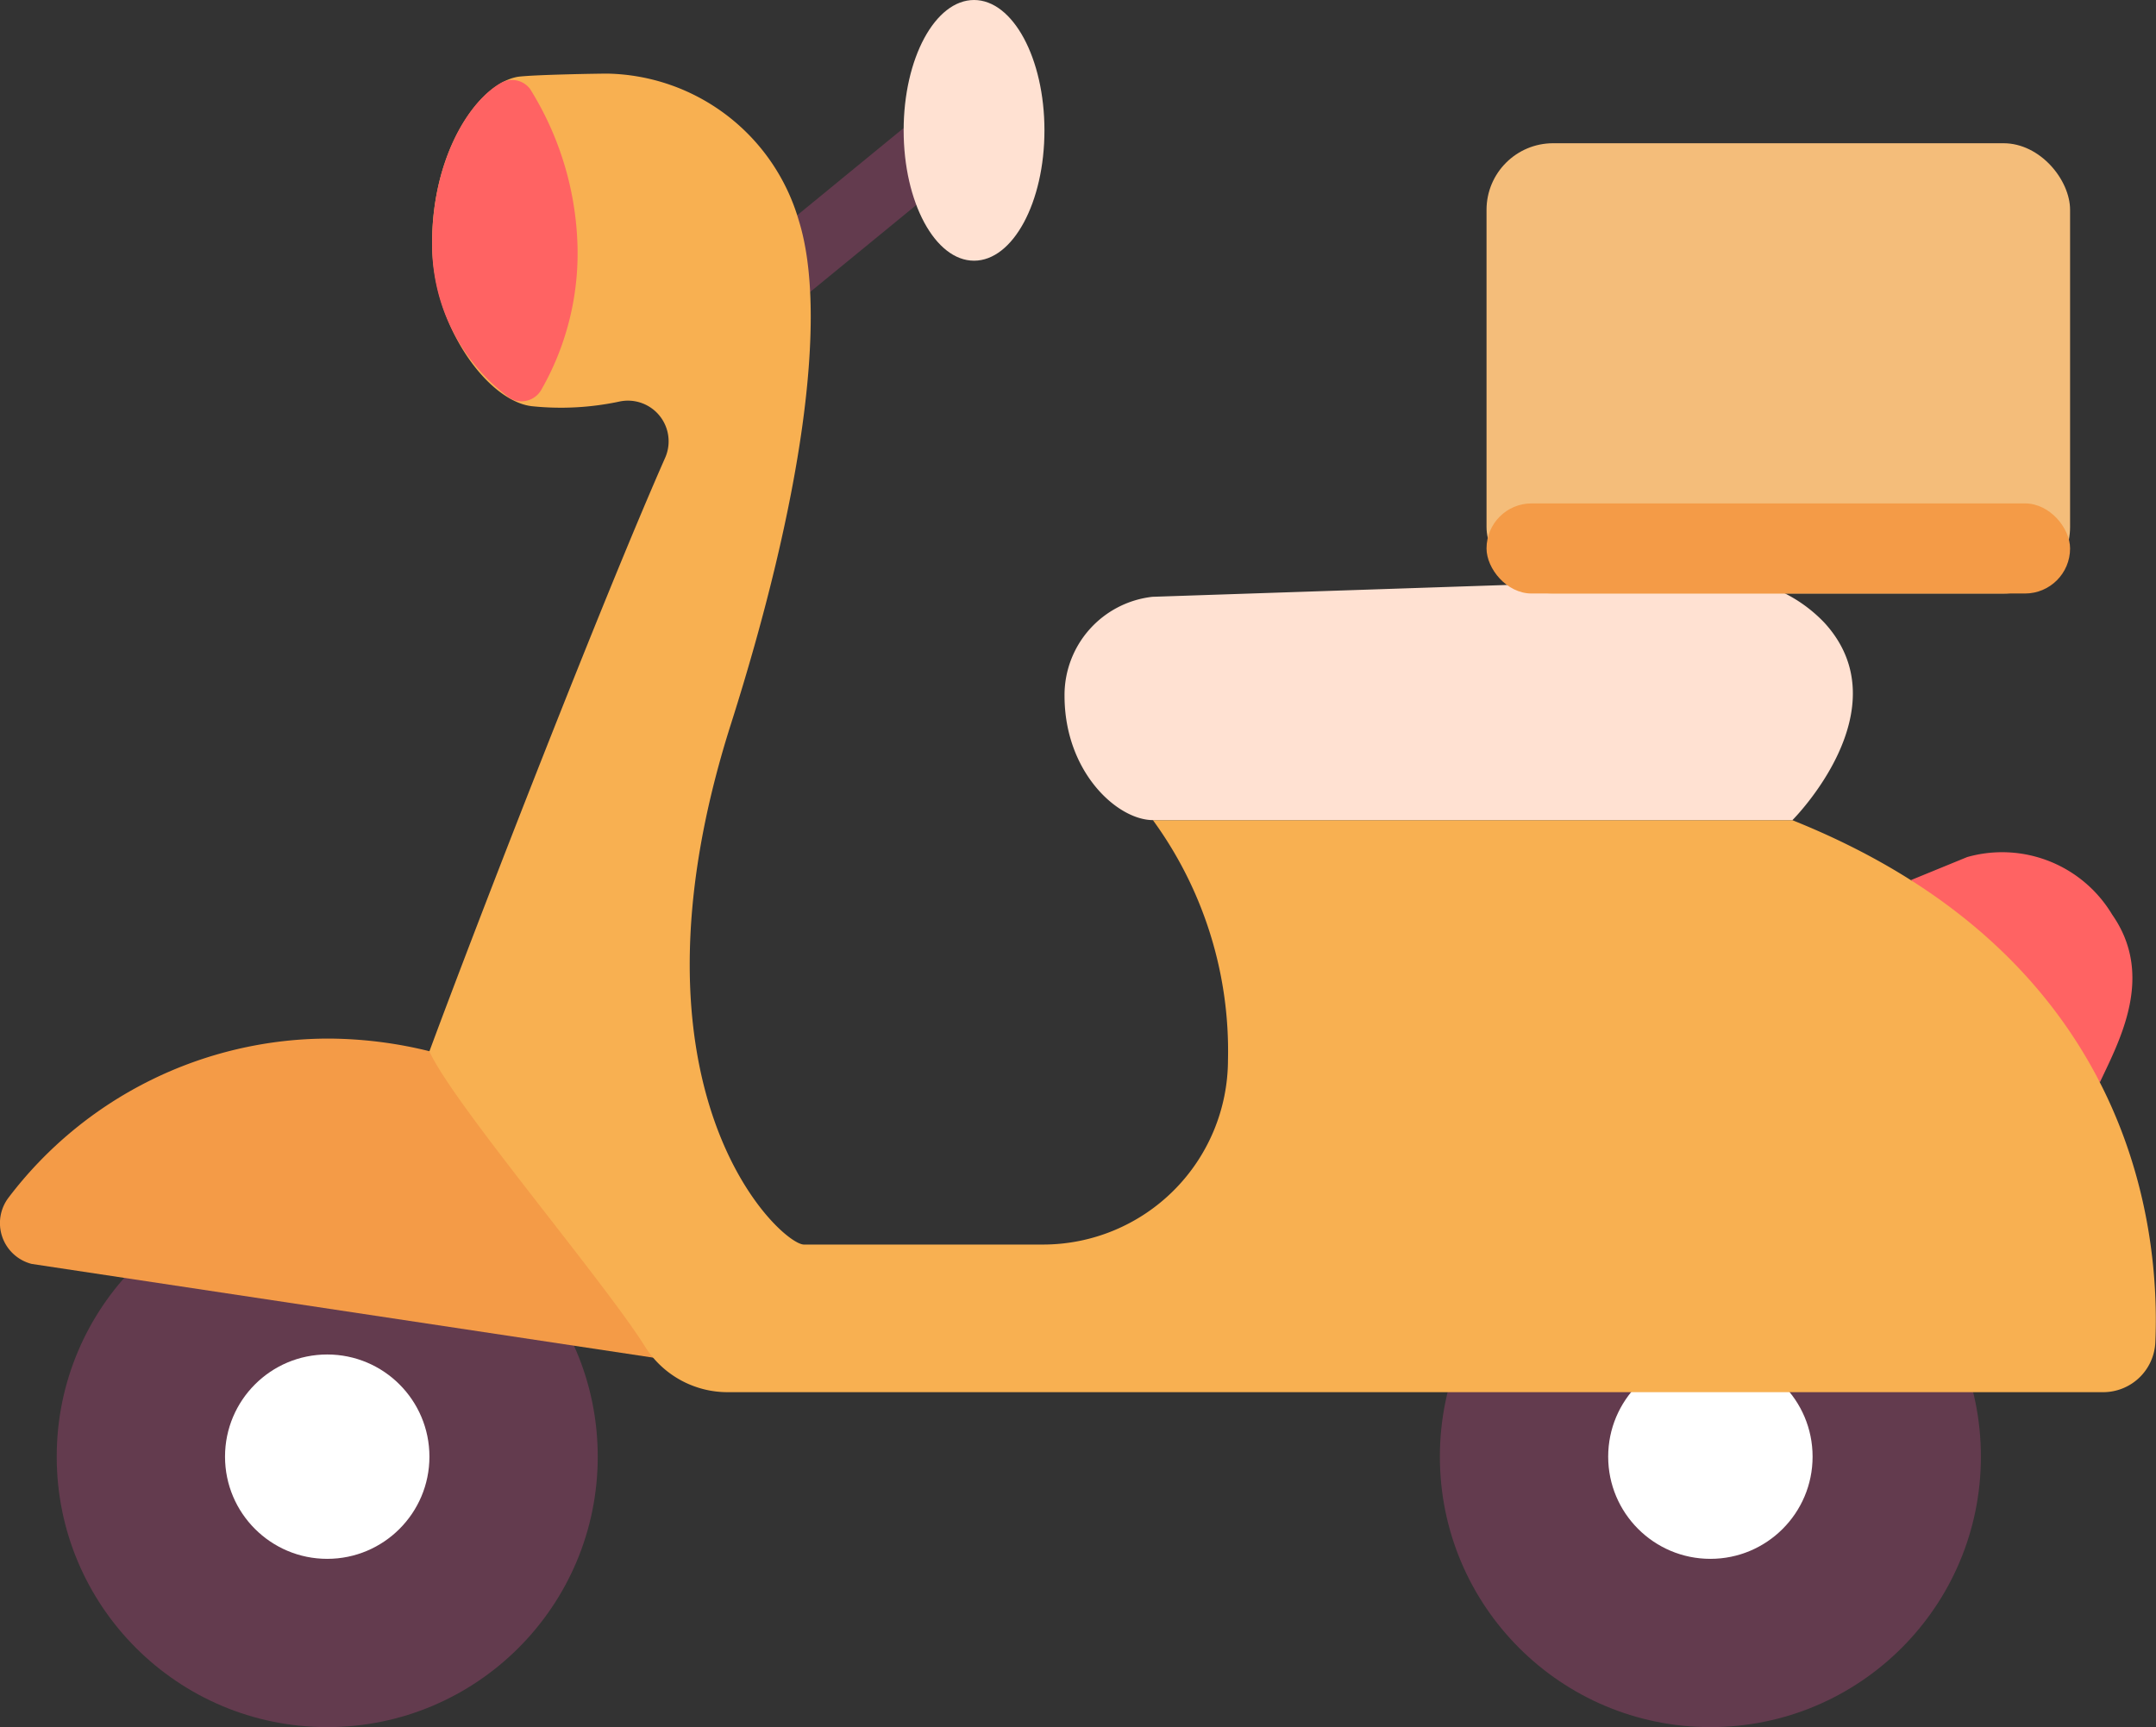 <svg xmlns="http://www.w3.org/2000/svg" width="64.741" height="51.873" viewBox="0 0 64.741 51.873">
  <rect x="0" y="0" width="64.741" height="51.873" fill="#333333" stroke="none"/>
  <g id="Group_4991" data-name="Group 4991" transform="translate(-16.154 -35.365)">
    <path id="Path_17042" data-name="Path 17042" d="M50.273,46.353a1.015,1.015,0,0,1-.644-1.8l4.271-3.5a1.015,1.015,0,1,1,1.287,1.569l-4.271,3.5A1.007,1.007,0,0,1,50.273,46.353Z" transform="translate(-10.707 -1.764)" fill="#633b4e"/>
    <circle id="Ellipse_477" data-name="Ellipse 477" cx="8.123" cy="8.123" r="8.123" transform="translate(17.857 70.993)" fill="#633b4e"/>
    <circle id="Ellipse_478" data-name="Ellipse 478" cx="8.123" cy="8.123" r="8.123" transform="translate(59.391 70.993)" fill="#633b4e"/>
    <circle id="Ellipse_479" data-name="Ellipse 479" cx="3.069" cy="3.069" r="3.069" transform="translate(22.911 76.047)" fill="#fff"/>
    <circle id="Ellipse_480" data-name="Ellipse 480" cx="3.069" cy="3.069" r="3.069" transform="translate(64.445 76.047)" fill="#fff"/>
    <path id="Path_17043" data-name="Path 17043" d="M29.13,81.87a12.77,12.77,0,0,0-3.093-.4,12.067,12.067,0,0,0-9.62,4.768,1.265,1.265,0,0,0,.689,2l20.446,3.084Z" transform="translate(0 -14.911)" fill="#f49b47"/>
    <path id="Path_17044" data-name="Path 17044" d="M107.011,75.065a3.85,3.85,0,0,0-4.353-1.727l-1.687.691,5.672,6.073C107.244,78.827,108.292,76.892,107.011,75.065Z" transform="translate(-27.433 -12.231)" fill="#ff6363"/>
    <path id="Path_17045" data-name="Path 17045" d="M76.14,61.054h-19.2a11.768,11.768,0,0,1,2.253,7.205A5.555,5.555,0,0,1,53.638,73.8H46.459c-.7,0-5.7-4.6-2.193-15.628,2.1-6.61,2.944-12.246,2.036-15.141a6.107,6.107,0,0,0-5.737-4.4c-.346,0-2.239.034-2.693.095-1.184.2-2.578,2.233-2.578,4.986,0,2.456,1.623,4.689,2.936,4.9.014,0,.034.007.048.007a8.434,8.434,0,0,0,2.658-.142,1.222,1.222,0,0,1,1.353,1.7c-1.84,4.168-5.561,13.727-7.076,17.821.71,1.57,5.243,6.894,6.481,8.876a2.926,2.926,0,0,0,2.47,1.36h41.3a1.568,1.568,0,0,0,1.576-1.5C87.187,73.354,86.4,65.161,76.14,61.054Z" transform="translate(-6.165 -1.055)" fill="#f8b051"/>
    <path id="Path_17046" data-name="Path 17046" d="M85.259,68.295h-19.2c-1.074,0-2.658-1.447-2.658-3.734a2.971,2.971,0,0,1,2.64-2.973l16.969-.567a4.333,4.333,0,0,1,3.21,1.347C88.595,64.964,85.259,68.295,85.259,68.295Z" transform="translate(-15.281 -8.298)" fill="#ffe1d2"/>
    <ellipse id="Ellipse_481" data-name="Ellipse 481" cx="2.114" cy="3.915" rx="2.114" ry="3.915" transform="translate(43.289 35.365)" fill="#ffe1d2"/>
    <path id="Path_17047" data-name="Path 17047" d="M39.7,43.931a8.25,8.25,0,0,1-1.1,4.313.687.687,0,0,1-.923.235A5.684,5.684,0,0,1,35.335,43.8c0-2.348,1.013-4.174,2.046-4.783a.677.677,0,0,1,.893.168A9.368,9.368,0,0,1,39.7,43.931Z" transform="translate(-6.204 -1.15)" fill="#ff6363"/>
    <rect id="Rectangle_3296" data-name="Rectangle 3296" width="17.523" height="13.525" rx="2" transform="translate(60.792 39.667)" fill="#f4bd7a"/>
    <rect id="Rectangle_3297" data-name="Rectangle 3297" width="17.523" height="2.706" rx="1.353" transform="translate(60.792 50.485)" fill="#f49b47"/>
  </g>
</svg>

